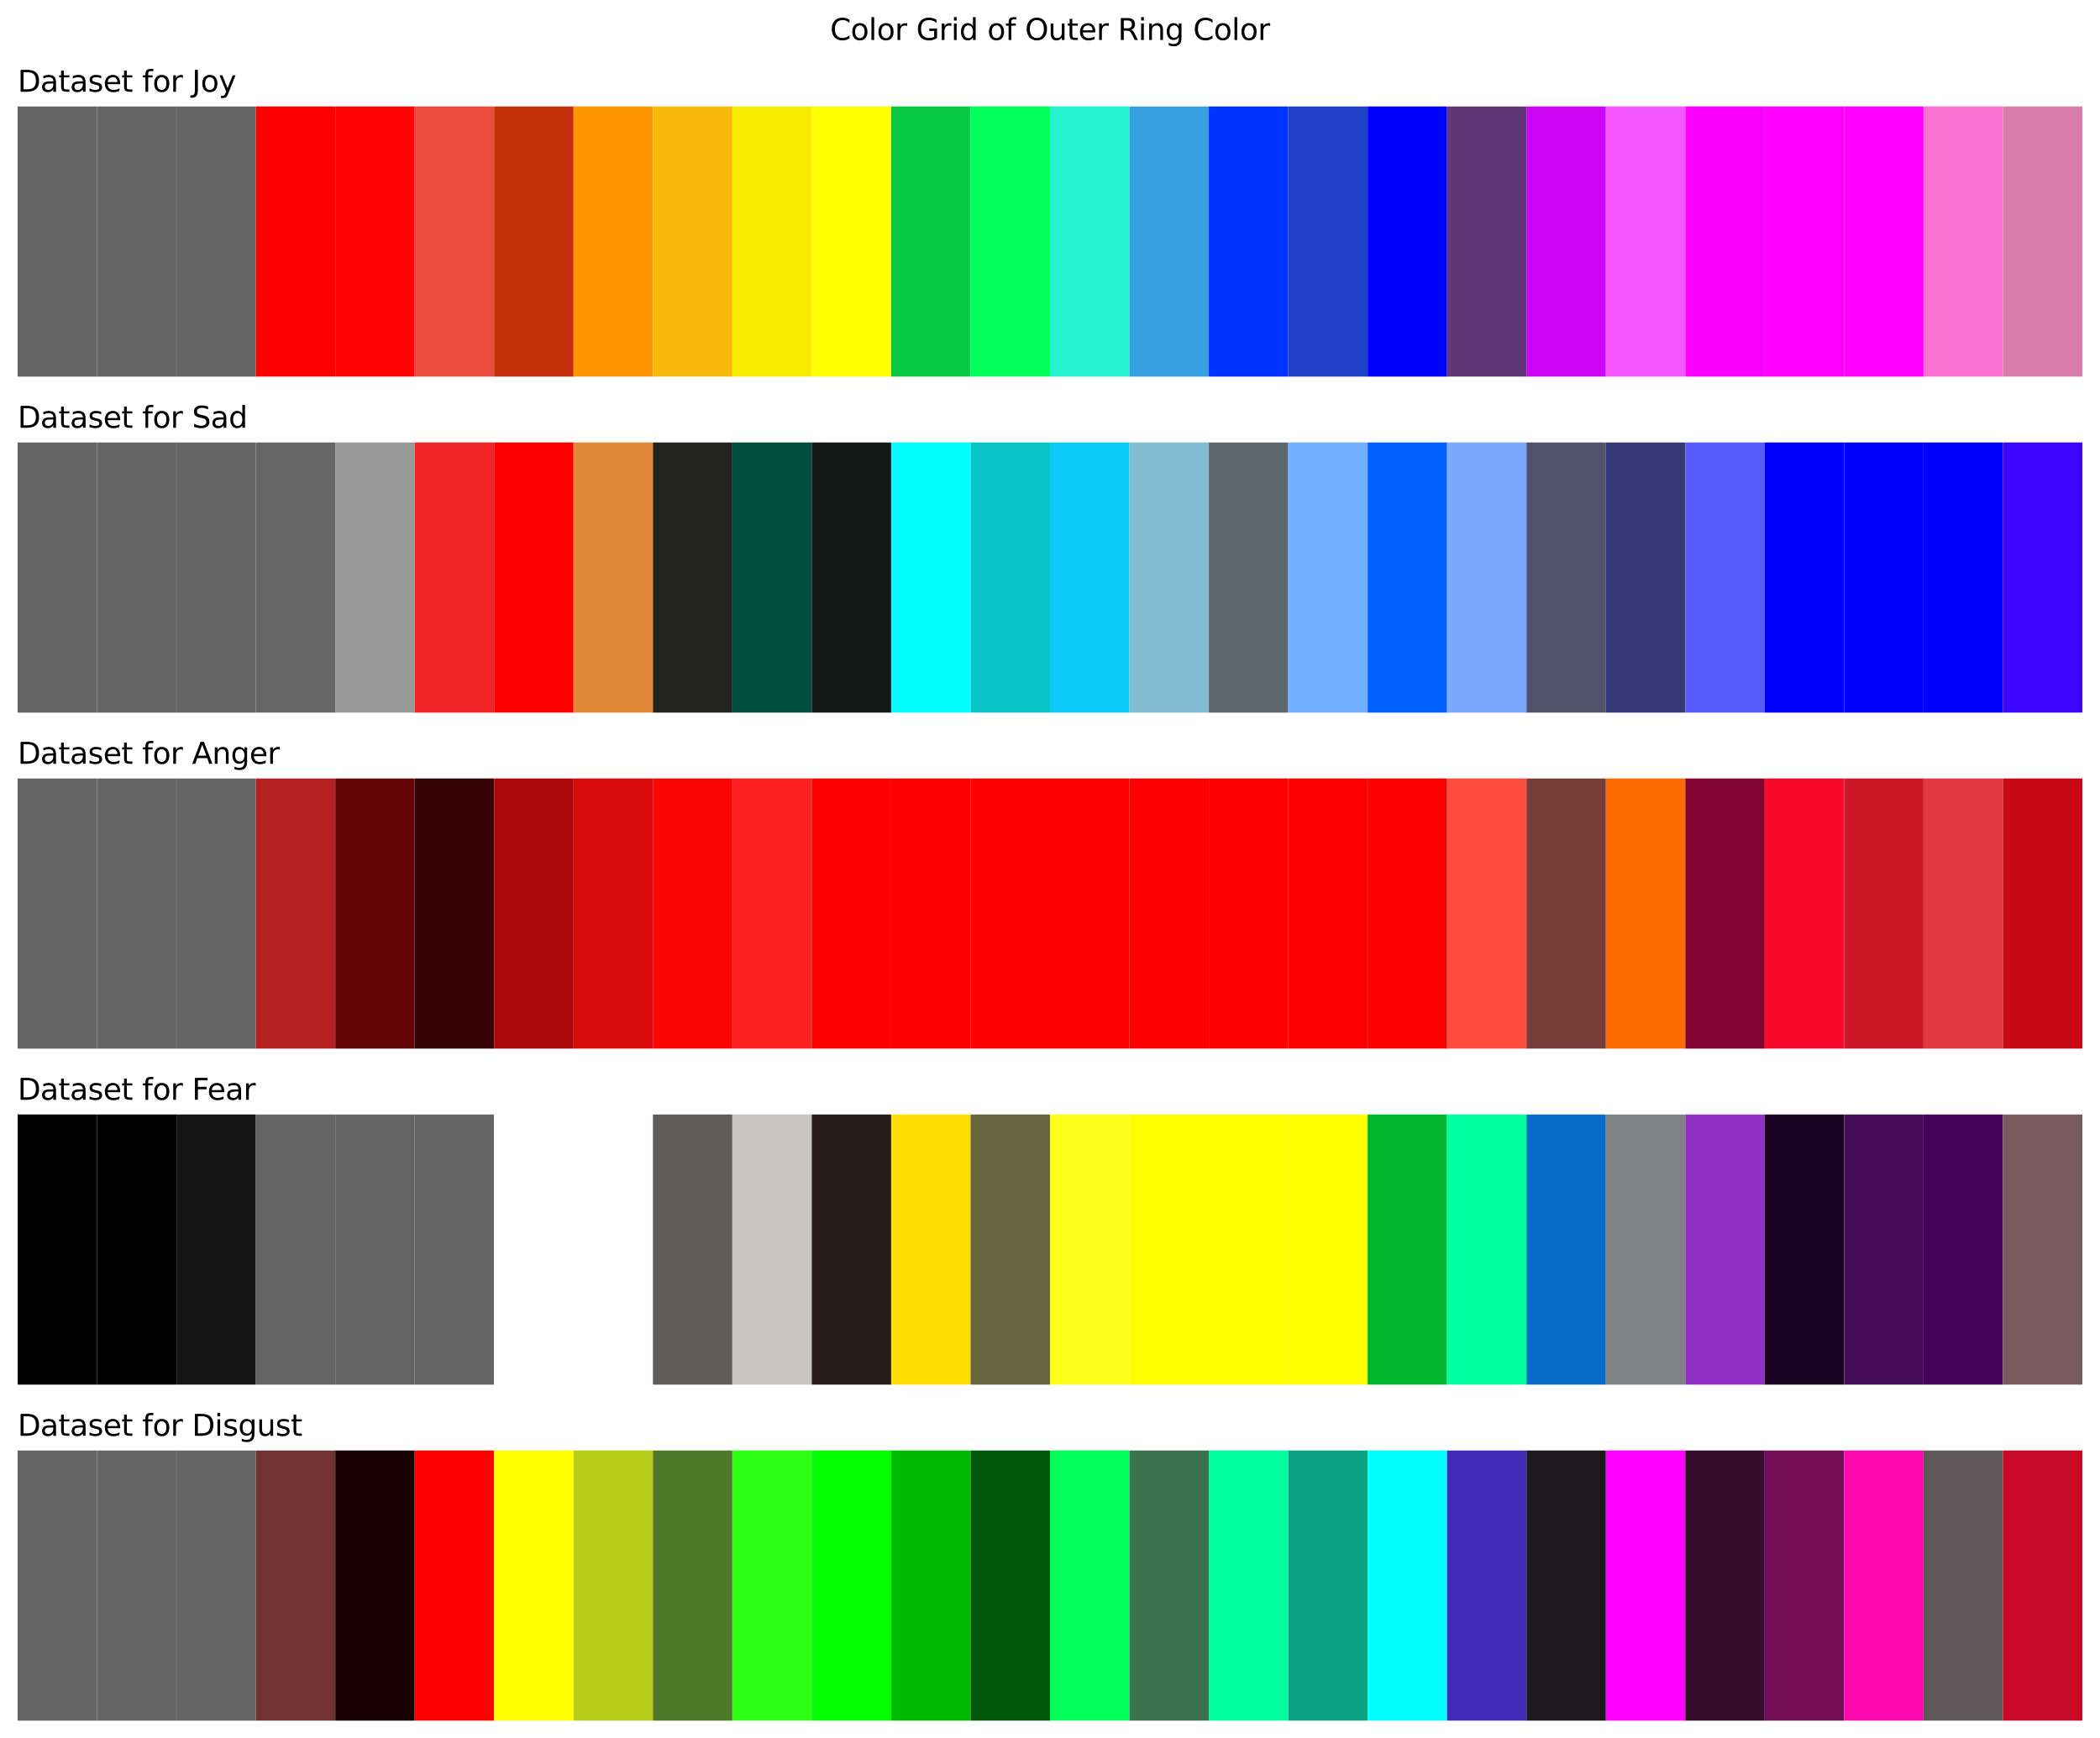 <?xml version="1.0" encoding="utf-8" standalone="no"?>
<!DOCTYPE svg PUBLIC "-//W3C//DTD SVG 1.1//EN"
  "http://www.w3.org/Graphics/SVG/1.1/DTD/svg11.dtd">
<svg xmlns:xlink="http://www.w3.org/1999/xlink" width="856.8pt" height="709.2pt" viewBox="0 0 856.8 709.2" xmlns="http://www.w3.org/2000/svg" version="1.1">
 <defs>
  <style type="text/css">*{stroke-linejoin: round; stroke-linecap: butt}</style>
 </defs>
 <g id="figure_1">
  <g id="patch_1">
   <path d="M 0 709.2 
L 856.8 709.2 
L 856.8 0 
L 0 0 
z
" style="fill: #ffffff"/>
  </g>
  <g id="axes_1">
   <g id="patch_2">
    <path d="M 7.2 153.648 
L 39.6 153.648 
L 39.6 43.44 
L 7.2 43.44 
z
" clip-path="url(#p6f4f83f250)" style="fill: #646464"/>
   </g>
   <g id="patch_3">
    <path d="M 39.6 153.648 
L 72 153.648 
L 72 43.44 
L 39.6 43.44 
z
" clip-path="url(#p6f4f83f250)" style="fill: #646464"/>
   </g>
   <g id="patch_4">
    <path d="M 72 153.648 
L 104.4 153.648 
L 104.4 43.44 
L 72 43.44 
z
" clip-path="url(#p6f4f83f250)" style="fill: #646464"/>
   </g>
   <g id="patch_5">
    <path d="M 104.4 153.648 
L 136.8 153.648 
L 136.8 43.44 
L 104.4 43.44 
z
" clip-path="url(#p6f4f83f250)" style="fill: #ff0000"/>
   </g>
   <g id="patch_6">
    <path d="M 136.8 153.648 
L 169.2 153.648 
L 169.2 43.44 
L 136.8 43.44 
z
" clip-path="url(#p6f4f83f250)" style="fill: #ff0505"/>
   </g>
   <g id="patch_7">
    <path d="M 169.2 153.648 
L 201.6 153.648 
L 201.6 43.44 
L 169.2 43.44 
z
" clip-path="url(#p6f4f83f250)" style="fill: #eb4d3d"/>
   </g>
   <g id="patch_8">
    <path d="M 201.6 153.648 
L 234 153.648 
L 234 43.44 
L 201.6 43.44 
z
" clip-path="url(#p6f4f83f250)" style="fill: #c22f0a"/>
   </g>
   <g id="patch_9">
    <path d="M 234 153.648 
L 266.4 153.648 
L 266.4 43.44 
L 234 43.44 
z
" clip-path="url(#p6f4f83f250)" style="fill: #ff9500"/>
   </g>
   <g id="patch_10">
    <path d="M 266.4 153.648 
L 298.8 153.648 
L 298.8 43.44 
L 266.4 43.44 
z
" clip-path="url(#p6f4f83f250)" style="fill: #f9b90b"/>
   </g>
   <g id="patch_11">
    <path d="M 298.8 153.648 
L 331.2 153.648 
L 331.2 43.44 
L 298.8 43.44 
z
" clip-path="url(#p6f4f83f250)" style="fill: #f5ec00"/>
   </g>
   <g id="patch_12">
    <path d="M 331.2 153.648 
L 363.6 153.648 
L 363.6 43.44 
L 331.2 43.44 
z
" clip-path="url(#p6f4f83f250)" style="fill: #ffff00"/>
   </g>
   <g id="patch_13">
    <path d="M 363.6 153.648 
L 396 153.648 
L 396 43.44 
L 363.6 43.44 
z
" clip-path="url(#p6f4f83f250)" style="fill: #09c842"/>
   </g>
   <g id="patch_14">
    <path d="M 396 153.648 
L 428.4 153.648 
L 428.4 43.44 
L 396 43.44 
z
" clip-path="url(#p6f4f83f250)" style="fill: #00ff59"/>
   </g>
   <g id="patch_15">
    <path d="M 428.4 153.648 
L 460.8 153.648 
L 460.8 43.44 
L 428.4 43.44 
z
" clip-path="url(#p6f4f83f250)" style="fill: #26f2d0"/>
   </g>
   <g id="patch_16">
    <path d="M 460.8 153.648 
L 493.2 153.648 
L 493.2 43.44 
L 460.8 43.44 
z
" clip-path="url(#p6f4f83f250)" style="fill: #37a0e1"/>
   </g>
   <g id="patch_17">
    <path d="M 493.2 153.648 
L 525.6 153.648 
L 525.6 43.44 
L 493.2 43.44 
z
" clip-path="url(#p6f4f83f250)" style="fill: #0033ff"/>
   </g>
   <g id="patch_18">
    <path d="M 525.6 153.648 
L 558 153.648 
L 558 43.44 
L 525.6 43.44 
z
" clip-path="url(#p6f4f83f250)" style="fill: #1f40c7"/>
   </g>
   <g id="patch_19">
    <path d="M 558 153.648 
L 590.4 153.648 
L 590.4 43.44 
L 558 43.44 
z
" clip-path="url(#p6f4f83f250)" style="fill: #0000ff"/>
   </g>
   <g id="patch_20">
    <path d="M 590.4 153.648 
L 622.8 153.648 
L 622.8 43.44 
L 590.4 43.44 
z
" clip-path="url(#p6f4f83f250)" style="fill: #603777"/>
   </g>
   <g id="patch_21">
    <path d="M 622.8 153.648 
L 655.2 153.648 
L 655.2 43.44 
L 622.8 43.44 
z
" clip-path="url(#p6f4f83f250)" style="fill: #cc06f4"/>
   </g>
   <g id="patch_22">
    <path d="M 655.2 153.648 
L 687.6 153.648 
L 687.6 43.44 
L 655.2 43.44 
z
" clip-path="url(#p6f4f83f250)" style="fill: #f457ff"/>
   </g>
   <g id="patch_23">
    <path d="M 687.6 153.648 
L 720 153.648 
L 720 43.44 
L 687.6 43.44 
z
" clip-path="url(#p6f4f83f250)" style="fill: #fb00ff"/>
   </g>
   <g id="patch_24">
    <path d="M 720 153.648 
L 752.4 153.648 
L 752.4 43.44 
L 720 43.44 
z
" clip-path="url(#p6f4f83f250)" style="fill: #ff00ff"/>
   </g>
   <g id="patch_25">
    <path d="M 752.4 153.648 
L 784.8 153.648 
L 784.8 43.44 
L 752.4 43.44 
z
" clip-path="url(#p6f4f83f250)" style="fill: #ff00ff"/>
   </g>
   <g id="patch_26">
    <path d="M 784.8 153.648 
L 817.2 153.648 
L 817.2 43.44 
L 784.8 43.44 
z
" clip-path="url(#p6f4f83f250)" style="fill: #fd72d1"/>
   </g>
   <g id="patch_27">
    <path d="M 817.2 153.648 
L 849.6 153.648 
L 849.6 43.44 
L 817.2 43.44 
z
" clip-path="url(#p6f4f83f250)" style="fill: #d97eab"/>
   </g>
   <g id="text_1">
    <!-- Dataset for Joy -->
    <g transform="translate(7.2 37.44) scale(0.12 -0.12)">
     <defs>
      <path id="DejaVuSans-44" d="M 1259 4147 
L 1259 519 
L 2022 519 
Q 2988 519 3436 956 
Q 3884 1394 3884 2338 
Q 3884 3275 3436 3711 
Q 2988 4147 2022 4147 
L 1259 4147 
z
M 628 4666 
L 1925 4666 
Q 3281 4666 3915 4102 
Q 4550 3538 4550 2338 
Q 4550 1131 3912 565 
Q 3275 0 1925 0 
L 628 0 
L 628 4666 
z
" transform="scale(0.016)"/>
      <path id="DejaVuSans-61" d="M 2194 1759 
Q 1497 1759 1228 1600 
Q 959 1441 959 1056 
Q 959 750 1161 570 
Q 1363 391 1709 391 
Q 2188 391 2477 730 
Q 2766 1069 2766 1631 
L 2766 1759 
L 2194 1759 
z
M 3341 1997 
L 3341 0 
L 2766 0 
L 2766 531 
Q 2569 213 2275 61 
Q 1981 -91 1556 -91 
Q 1019 -91 701 211 
Q 384 513 384 1019 
Q 384 1609 779 1909 
Q 1175 2209 1959 2209 
L 2766 2209 
L 2766 2266 
Q 2766 2663 2505 2880 
Q 2244 3097 1772 3097 
Q 1472 3097 1187 3025 
Q 903 2953 641 2809 
L 641 3341 
Q 956 3463 1253 3523 
Q 1550 3584 1831 3584 
Q 2591 3584 2966 3190 
Q 3341 2797 3341 1997 
z
" transform="scale(0.016)"/>
      <path id="DejaVuSans-74" d="M 1172 4494 
L 1172 3500 
L 2356 3500 
L 2356 3053 
L 1172 3053 
L 1172 1153 
Q 1172 725 1289 603 
Q 1406 481 1766 481 
L 2356 481 
L 2356 0 
L 1766 0 
Q 1100 0 847 248 
Q 594 497 594 1153 
L 594 3053 
L 172 3053 
L 172 3500 
L 594 3500 
L 594 4494 
L 1172 4494 
z
" transform="scale(0.016)"/>
      <path id="DejaVuSans-73" d="M 2834 3397 
L 2834 2853 
Q 2591 2978 2328 3040 
Q 2066 3103 1784 3103 
Q 1356 3103 1142 2972 
Q 928 2841 928 2578 
Q 928 2378 1081 2264 
Q 1234 2150 1697 2047 
L 1894 2003 
Q 2506 1872 2764 1633 
Q 3022 1394 3022 966 
Q 3022 478 2636 193 
Q 2250 -91 1575 -91 
Q 1294 -91 989 -36 
Q 684 19 347 128 
L 347 722 
Q 666 556 975 473 
Q 1284 391 1588 391 
Q 1994 391 2212 530 
Q 2431 669 2431 922 
Q 2431 1156 2273 1281 
Q 2116 1406 1581 1522 
L 1381 1569 
Q 847 1681 609 1914 
Q 372 2147 372 2553 
Q 372 3047 722 3315 
Q 1072 3584 1716 3584 
Q 2034 3584 2315 3537 
Q 2597 3491 2834 3397 
z
" transform="scale(0.016)"/>
      <path id="DejaVuSans-65" d="M 3597 1894 
L 3597 1613 
L 953 1613 
Q 991 1019 1311 708 
Q 1631 397 2203 397 
Q 2534 397 2845 478 
Q 3156 559 3463 722 
L 3463 178 
Q 3153 47 2828 -22 
Q 2503 -91 2169 -91 
Q 1331 -91 842 396 
Q 353 884 353 1716 
Q 353 2575 817 3079 
Q 1281 3584 2069 3584 
Q 2775 3584 3186 3129 
Q 3597 2675 3597 1894 
z
M 3022 2063 
Q 3016 2534 2758 2815 
Q 2500 3097 2075 3097 
Q 1594 3097 1305 2825 
Q 1016 2553 972 2059 
L 3022 2063 
z
" transform="scale(0.016)"/>
      <path id="DejaVuSans-20" transform="scale(0.016)"/>
      <path id="DejaVuSans-66" d="M 2375 4863 
L 2375 4384 
L 1825 4384 
Q 1516 4384 1395 4259 
Q 1275 4134 1275 3809 
L 1275 3500 
L 2222 3500 
L 2222 3053 
L 1275 3053 
L 1275 0 
L 697 0 
L 697 3053 
L 147 3053 
L 147 3500 
L 697 3500 
L 697 3744 
Q 697 4328 969 4595 
Q 1241 4863 1831 4863 
L 2375 4863 
z
" transform="scale(0.016)"/>
      <path id="DejaVuSans-6f" d="M 1959 3097 
Q 1497 3097 1228 2736 
Q 959 2375 959 1747 
Q 959 1119 1226 758 
Q 1494 397 1959 397 
Q 2419 397 2687 759 
Q 2956 1122 2956 1747 
Q 2956 2369 2687 2733 
Q 2419 3097 1959 3097 
z
M 1959 3584 
Q 2709 3584 3137 3096 
Q 3566 2609 3566 1747 
Q 3566 888 3137 398 
Q 2709 -91 1959 -91 
Q 1206 -91 779 398 
Q 353 888 353 1747 
Q 353 2609 779 3096 
Q 1206 3584 1959 3584 
z
" transform="scale(0.016)"/>
      <path id="DejaVuSans-72" d="M 2631 2963 
Q 2534 3019 2420 3045 
Q 2306 3072 2169 3072 
Q 1681 3072 1420 2755 
Q 1159 2438 1159 1844 
L 1159 0 
L 581 0 
L 581 3500 
L 1159 3500 
L 1159 2956 
Q 1341 3275 1631 3429 
Q 1922 3584 2338 3584 
Q 2397 3584 2469 3576 
Q 2541 3569 2628 3553 
L 2631 2963 
z
" transform="scale(0.016)"/>
      <path id="DejaVuSans-4a" d="M 628 4666 
L 1259 4666 
L 1259 325 
Q 1259 -519 939 -900 
Q 619 -1281 -91 -1281 
L -331 -1281 
L -331 -750 
L -134 -750 
Q 284 -750 456 -515 
Q 628 -281 628 325 
L 628 4666 
z
" transform="scale(0.016)"/>
      <path id="DejaVuSans-79" d="M 2059 -325 
Q 1816 -950 1584 -1140 
Q 1353 -1331 966 -1331 
L 506 -1331 
L 506 -850 
L 844 -850 
Q 1081 -850 1212 -737 
Q 1344 -625 1503 -206 
L 1606 56 
L 191 3500 
L 800 3500 
L 1894 763 
L 2988 3500 
L 3597 3500 
L 2059 -325 
z
" transform="scale(0.016)"/>
     </defs>
     <use xlink:href="#DejaVuSans-44"/>
     <use xlink:href="#DejaVuSans-61" transform="translate(77.002 0)"/>
     <use xlink:href="#DejaVuSans-74" transform="translate(138.281 0)"/>
     <use xlink:href="#DejaVuSans-61" transform="translate(177.49 0)"/>
     <use xlink:href="#DejaVuSans-73" transform="translate(238.77 0)"/>
     <use xlink:href="#DejaVuSans-65" transform="translate(290.869 0)"/>
     <use xlink:href="#DejaVuSans-74" transform="translate(352.393 0)"/>
     <use xlink:href="#DejaVuSans-20" transform="translate(391.602 0)"/>
     <use xlink:href="#DejaVuSans-66" transform="translate(423.389 0)"/>
     <use xlink:href="#DejaVuSans-6f" transform="translate(458.594 0)"/>
     <use xlink:href="#DejaVuSans-72" transform="translate(519.775 0)"/>
     <use xlink:href="#DejaVuSans-20" transform="translate(560.889 0)"/>
     <use xlink:href="#DejaVuSans-4a" transform="translate(592.676 0)"/>
     <use xlink:href="#DejaVuSans-6f" transform="translate(622.168 0)"/>
     <use xlink:href="#DejaVuSans-79" transform="translate(683.35 0)"/>
    </g>
   </g>
  </g>
  <g id="axes_2">
   <g id="patch_28">
    <path d="M 7.2 290.736 
L 39.6 290.736 
L 39.6 180.528 
L 7.2 180.528 
z
" clip-path="url(#p9d88324630)" style="fill: #646464"/>
   </g>
   <g id="patch_29">
    <path d="M 39.6 290.736 
L 72 290.736 
L 72 180.528 
L 39.6 180.528 
z
" clip-path="url(#p9d88324630)" style="fill: #646464"/>
   </g>
   <g id="patch_30">
    <path d="M 72 290.736 
L 104.4 290.736 
L 104.4 180.528 
L 72 180.528 
z
" clip-path="url(#p9d88324630)" style="fill: #646464"/>
   </g>
   <g id="patch_31">
    <path d="M 104.4 290.736 
L 136.8 290.736 
L 136.8 180.528 
L 104.4 180.528 
z
" clip-path="url(#p9d88324630)" style="fill: #666666"/>
   </g>
   <g id="patch_32">
    <path d="M 136.8 290.736 
L 169.2 290.736 
L 169.2 180.528 
L 136.8 180.528 
z
" clip-path="url(#p9d88324630)" style="fill: #999999"/>
   </g>
   <g id="patch_33">
    <path d="M 169.2 290.736 
L 201.6 290.736 
L 201.6 180.528 
L 169.2 180.528 
z
" clip-path="url(#p9d88324630)" style="fill: #f22626"/>
   </g>
   <g id="patch_34">
    <path d="M 201.6 290.736 
L 234 290.736 
L 234 180.528 
L 201.6 180.528 
z
" clip-path="url(#p9d88324630)" style="fill: #ff0000"/>
   </g>
   <g id="patch_35">
    <path d="M 234 290.736 
L 266.4 290.736 
L 266.4 180.528 
L 234 180.528 
z
" clip-path="url(#p9d88324630)" style="fill: #e18937"/>
   </g>
   <g id="patch_36">
    <path d="M 266.4 290.736 
L 298.8 290.736 
L 298.8 180.528 
L 266.4 180.528 
z
" clip-path="url(#p9d88324630)" style="fill: #24241e"/>
   </g>
   <g id="patch_37">
    <path d="M 298.8 290.736 
L 331.2 290.736 
L 331.2 180.528 
L 298.8 180.528 
z
" clip-path="url(#p9d88324630)" style="fill: #004d3d"/>
   </g>
   <g id="patch_38">
    <path d="M 331.2 290.736 
L 363.6 290.736 
L 363.6 180.528 
L 331.2 180.528 
z
" clip-path="url(#p9d88324630)" style="fill: #161717"/>
   </g>
   <g id="patch_39">
    <path d="M 363.6 290.736 
L 396 290.736 
L 396 180.528 
L 363.6 180.528 
z
" clip-path="url(#p9d88324630)" style="fill: #00ffff"/>
   </g>
   <g id="patch_40">
    <path d="M 396 290.736 
L 428.4 290.736 
L 428.4 180.528 
L 396 180.528 
z
" clip-path="url(#p9d88324630)" style="fill: #09c5c8"/>
   </g>
   <g id="patch_41">
    <path d="M 428.4 290.736 
L 460.8 290.736 
L 460.8 180.528 
L 428.4 180.528 
z
" clip-path="url(#p9d88324630)" style="fill: #0bc9f9"/>
   </g>
   <g id="patch_42">
    <path d="M 460.8 290.736 
L 493.2 290.736 
L 493.2 180.528 
L 460.8 180.528 
z
" clip-path="url(#p9d88324630)" style="fill: #81bed4"/>
   </g>
   <g id="patch_43">
    <path d="M 493.2 290.736 
L 525.6 290.736 
L 525.6 180.528 
L 493.2 180.528 
z
" clip-path="url(#p9d88324630)" style="fill: #5d666f"/>
   </g>
   <g id="patch_44">
    <path d="M 525.6 290.736 
L 558 290.736 
L 558 180.528 
L 525.6 180.528 
z
" clip-path="url(#p9d88324630)" style="fill: #72aefd"/>
   </g>
   <g id="patch_45">
    <path d="M 558 290.736 
L 590.4 290.736 
L 590.4 180.528 
L 558 180.528 
z
" clip-path="url(#p9d88324630)" style="fill: #0061fe"/>
   </g>
   <g id="patch_46">
    <path d="M 590.4 290.736 
L 622.8 290.736 
L 622.8 180.528 
L 590.4 180.528 
z
" clip-path="url(#p9d88324630)" style="fill: #7ca7fe"/>
   </g>
   <g id="patch_47">
    <path d="M 622.8 290.736 
L 655.2 290.736 
L 655.2 180.528 
L 622.8 180.528 
z
" clip-path="url(#p9d88324630)" style="fill: #51536c"/>
   </g>
   <g id="patch_48">
    <path d="M 655.2 290.736 
L 687.6 290.736 
L 687.6 180.528 
L 655.2 180.528 
z
" clip-path="url(#p9d88324630)" style="fill: #373977"/>
   </g>
   <g id="patch_49">
    <path d="M 687.6 290.736 
L 720 290.736 
L 720 180.528 
L 687.6 180.528 
z
" clip-path="url(#p9d88324630)" style="fill: #575cff"/>
   </g>
   <g id="patch_50">
    <path d="M 720 290.736 
L 752.4 290.736 
L 752.4 180.528 
L 720 180.528 
z
" clip-path="url(#p9d88324630)" style="fill: #0000ff"/>
   </g>
   <g id="patch_51">
    <path d="M 752.4 290.736 
L 784.8 290.736 
L 784.8 180.528 
L 752.4 180.528 
z
" clip-path="url(#p9d88324630)" style="fill: #0000ff"/>
   </g>
   <g id="patch_52">
    <path d="M 784.8 290.736 
L 817.2 290.736 
L 817.2 180.528 
L 784.8 180.528 
z
" clip-path="url(#p9d88324630)" style="fill: #0000ff"/>
   </g>
   <g id="patch_53">
    <path d="M 817.2 290.736 
L 849.6 290.736 
L 849.6 180.528 
L 817.2 180.528 
z
" clip-path="url(#p9d88324630)" style="fill: #3b05ff"/>
   </g>
   <g id="text_2">
    <!-- Dataset for Sad -->
    <g transform="translate(7.2 174.528) scale(0.12 -0.12)">
     <defs>
      <path id="DejaVuSans-53" d="M 3425 4513 
L 3425 3897 
Q 3066 4069 2747 4153 
Q 2428 4238 2131 4238 
Q 1616 4238 1336 4038 
Q 1056 3838 1056 3469 
Q 1056 3159 1242 3001 
Q 1428 2844 1947 2747 
L 2328 2669 
Q 3034 2534 3370 2195 
Q 3706 1856 3706 1288 
Q 3706 609 3251 259 
Q 2797 -91 1919 -91 
Q 1588 -91 1214 -16 
Q 841 59 441 206 
L 441 856 
Q 825 641 1194 531 
Q 1563 422 1919 422 
Q 2459 422 2753 634 
Q 3047 847 3047 1241 
Q 3047 1584 2836 1778 
Q 2625 1972 2144 2069 
L 1759 2144 
Q 1053 2284 737 2584 
Q 422 2884 422 3419 
Q 422 4038 858 4394 
Q 1294 4750 2059 4750 
Q 2388 4750 2728 4690 
Q 3069 4631 3425 4513 
z
" transform="scale(0.016)"/>
      <path id="DejaVuSans-64" d="M 2906 2969 
L 2906 4863 
L 3481 4863 
L 3481 0 
L 2906 0 
L 2906 525 
Q 2725 213 2448 61 
Q 2172 -91 1784 -91 
Q 1150 -91 751 415 
Q 353 922 353 1747 
Q 353 2572 751 3078 
Q 1150 3584 1784 3584 
Q 2172 3584 2448 3432 
Q 2725 3281 2906 2969 
z
M 947 1747 
Q 947 1113 1208 752 
Q 1469 391 1925 391 
Q 2381 391 2643 752 
Q 2906 1113 2906 1747 
Q 2906 2381 2643 2742 
Q 2381 3103 1925 3103 
Q 1469 3103 1208 2742 
Q 947 2381 947 1747 
z
" transform="scale(0.016)"/>
     </defs>
     <use xlink:href="#DejaVuSans-44"/>
     <use xlink:href="#DejaVuSans-61" transform="translate(77.002 0)"/>
     <use xlink:href="#DejaVuSans-74" transform="translate(138.281 0)"/>
     <use xlink:href="#DejaVuSans-61" transform="translate(177.49 0)"/>
     <use xlink:href="#DejaVuSans-73" transform="translate(238.77 0)"/>
     <use xlink:href="#DejaVuSans-65" transform="translate(290.869 0)"/>
     <use xlink:href="#DejaVuSans-74" transform="translate(352.393 0)"/>
     <use xlink:href="#DejaVuSans-20" transform="translate(391.602 0)"/>
     <use xlink:href="#DejaVuSans-66" transform="translate(423.389 0)"/>
     <use xlink:href="#DejaVuSans-6f" transform="translate(458.594 0)"/>
     <use xlink:href="#DejaVuSans-72" transform="translate(519.775 0)"/>
     <use xlink:href="#DejaVuSans-20" transform="translate(560.889 0)"/>
     <use xlink:href="#DejaVuSans-53" transform="translate(592.676 0)"/>
     <use xlink:href="#DejaVuSans-61" transform="translate(656.152 0)"/>
     <use xlink:href="#DejaVuSans-64" transform="translate(717.432 0)"/>
    </g>
   </g>
  </g>
  <g id="axes_3">
   <g id="patch_54">
    <path d="M 7.2 427.824 
L 39.6 427.824 
L 39.6 317.616 
L 7.2 317.616 
z
" clip-path="url(#p4d76d1b8a8)" style="fill: #646464"/>
   </g>
   <g id="patch_55">
    <path d="M 39.6 427.824 
L 72 427.824 
L 72 317.616 
L 39.6 317.616 
z
" clip-path="url(#p4d76d1b8a8)" style="fill: #646464"/>
   </g>
   <g id="patch_56">
    <path d="M 72 427.824 
L 104.4 427.824 
L 104.4 317.616 
L 72 317.616 
z
" clip-path="url(#p4d76d1b8a8)" style="fill: #646464"/>
   </g>
   <g id="patch_57">
    <path d="M 104.4 427.824 
L 136.8 427.824 
L 136.8 317.616 
L 104.4 317.616 
z
" clip-path="url(#p4d76d1b8a8)" style="fill: #b52121"/>
   </g>
   <g id="patch_58">
    <path d="M 136.8 427.824 
L 169.2 427.824 
L 169.2 317.616 
L 136.8 317.616 
z
" clip-path="url(#p4d76d1b8a8)" style="fill: #650606"/>
   </g>
   <g id="patch_59">
    <path d="M 169.2 427.824 
L 201.6 427.824 
L 201.6 317.616 
L 169.2 317.616 
z
" clip-path="url(#p4d76d1b8a8)" style="fill: #350303"/>
   </g>
   <g id="patch_60">
    <path d="M 201.6 427.824 
L 234 427.824 
L 234 317.616 
L 201.6 317.616 
z
" clip-path="url(#p4d76d1b8a8)" style="fill: #aa0909"/>
   </g>
   <g id="patch_61">
    <path d="M 234 427.824 
L 266.4 427.824 
L 266.4 317.616 
L 234 317.616 
z
" clip-path="url(#p4d76d1b8a8)" style="fill: #da0b0b"/>
   </g>
   <g id="patch_62">
    <path d="M 266.4 427.824 
L 298.8 427.824 
L 298.8 317.616 
L 266.4 317.616 
z
" clip-path="url(#p4d76d1b8a8)" style="fill: #fb0404"/>
   </g>
   <g id="patch_63">
    <path d="M 298.8 427.824 
L 331.2 427.824 
L 331.2 317.616 
L 298.8 317.616 
z
" clip-path="url(#p4d76d1b8a8)" style="fill: #fe2020"/>
   </g>
   <g id="patch_64">
    <path d="M 331.2 427.824 
L 363.6 427.824 
L 363.6 317.616 
L 331.2 317.616 
z
" clip-path="url(#p4d76d1b8a8)" style="fill: #ff0000"/>
   </g>
   <g id="patch_65">
    <path d="M 363.6 427.824 
L 396 427.824 
L 396 317.616 
L 363.6 317.616 
z
" clip-path="url(#p4d76d1b8a8)" style="fill: #ff0000"/>
   </g>
   <g id="patch_66">
    <path d="M 396 427.824 
L 428.4 427.824 
L 428.4 317.616 
L 396 317.616 
z
" clip-path="url(#p4d76d1b8a8)" style="fill: #ff0000"/>
   </g>
   <g id="patch_67">
    <path d="M 428.4 427.824 
L 460.8 427.824 
L 460.8 317.616 
L 428.4 317.616 
z
" clip-path="url(#p4d76d1b8a8)" style="fill: #ff0000"/>
   </g>
   <g id="patch_68">
    <path d="M 460.8 427.824 
L 493.2 427.824 
L 493.2 317.616 
L 460.8 317.616 
z
" clip-path="url(#p4d76d1b8a8)" style="fill: #ff0000"/>
   </g>
   <g id="patch_69">
    <path d="M 493.2 427.824 
L 525.6 427.824 
L 525.6 317.616 
L 493.2 317.616 
z
" clip-path="url(#p4d76d1b8a8)" style="fill: #ff0000"/>
   </g>
   <g id="patch_70">
    <path d="M 525.6 427.824 
L 558 427.824 
L 558 317.616 
L 525.6 317.616 
z
" clip-path="url(#p4d76d1b8a8)" style="fill: #ff0000"/>
   </g>
   <g id="patch_71">
    <path d="M 558 427.824 
L 590.4 427.824 
L 590.4 317.616 
L 558 317.616 
z
" clip-path="url(#p4d76d1b8a8)" style="fill: #ff0000"/>
   </g>
   <g id="patch_72">
    <path d="M 590.4 427.824 
L 622.8 427.824 
L 622.8 317.616 
L 590.4 317.616 
z
" clip-path="url(#p4d76d1b8a8)" style="fill: #ff4d3d"/>
   </g>
   <g id="patch_73">
    <path d="M 622.8 427.824 
L 655.2 427.824 
L 655.2 317.616 
L 622.8 317.616 
z
" clip-path="url(#p4d76d1b8a8)" style="fill: #773d37"/>
   </g>
   <g id="patch_74">
    <path d="M 655.2 427.824 
L 687.6 427.824 
L 687.6 317.616 
L 655.2 317.616 
z
" clip-path="url(#p4d76d1b8a8)" style="fill: #ff6a00"/>
   </g>
   <g id="patch_75">
    <path d="M 687.6 427.824 
L 720 427.824 
L 720 317.616 
L 687.6 317.616 
z
" clip-path="url(#p4d76d1b8a8)" style="fill: #82032f"/>
   </g>
   <g id="patch_76">
    <path d="M 720 427.824 
L 752.4 427.824 
L 752.4 317.616 
L 720 317.616 
z
" clip-path="url(#p4d76d1b8a8)" style="fill: #f7082c"/>
   </g>
   <g id="patch_77">
    <path d="M 752.4 427.824 
L 784.8 427.824 
L 784.8 317.616 
L 752.4 317.616 
z
" clip-path="url(#p4d76d1b8a8)" style="fill: #cd182a"/>
   </g>
   <g id="patch_78">
    <path d="M 784.8 427.824 
L 817.2 427.824 
L 817.2 317.616 
L 784.8 317.616 
z
" clip-path="url(#p4d76d1b8a8)" style="fill: #e13740"/>
   </g>
   <g id="patch_79">
    <path d="M 817.2 427.824 
L 849.6 427.824 
L 849.6 317.616 
L 817.2 317.616 
z
" clip-path="url(#p4d76d1b8a8)" style="fill: #c80913"/>
   </g>
   <g id="text_3">
    <!-- Dataset for Anger -->
    <g transform="translate(7.2 311.616) scale(0.12 -0.12)">
     <defs>
      <path id="DejaVuSans-41" d="M 2188 4044 
L 1331 1722 
L 3047 1722 
L 2188 4044 
z
M 1831 4666 
L 2547 4666 
L 4325 0 
L 3669 0 
L 3244 1197 
L 1141 1197 
L 716 0 
L 50 0 
L 1831 4666 
z
" transform="scale(0.016)"/>
      <path id="DejaVuSans-6e" d="M 3513 2113 
L 3513 0 
L 2938 0 
L 2938 2094 
Q 2938 2591 2744 2837 
Q 2550 3084 2163 3084 
Q 1697 3084 1428 2787 
Q 1159 2491 1159 1978 
L 1159 0 
L 581 0 
L 581 3500 
L 1159 3500 
L 1159 2956 
Q 1366 3272 1645 3428 
Q 1925 3584 2291 3584 
Q 2894 3584 3203 3211 
Q 3513 2838 3513 2113 
z
" transform="scale(0.016)"/>
      <path id="DejaVuSans-67" d="M 2906 1791 
Q 2906 2416 2648 2759 
Q 2391 3103 1925 3103 
Q 1463 3103 1205 2759 
Q 947 2416 947 1791 
Q 947 1169 1205 825 
Q 1463 481 1925 481 
Q 2391 481 2648 825 
Q 2906 1169 2906 1791 
z
M 3481 434 
Q 3481 -459 3084 -895 
Q 2688 -1331 1869 -1331 
Q 1566 -1331 1297 -1286 
Q 1028 -1241 775 -1147 
L 775 -588 
Q 1028 -725 1275 -790 
Q 1522 -856 1778 -856 
Q 2344 -856 2625 -561 
Q 2906 -266 2906 331 
L 2906 616 
Q 2728 306 2450 153 
Q 2172 0 1784 0 
Q 1141 0 747 490 
Q 353 981 353 1791 
Q 353 2603 747 3093 
Q 1141 3584 1784 3584 
Q 2172 3584 2450 3431 
Q 2728 3278 2906 2969 
L 2906 3500 
L 3481 3500 
L 3481 434 
z
" transform="scale(0.016)"/>
     </defs>
     <use xlink:href="#DejaVuSans-44"/>
     <use xlink:href="#DejaVuSans-61" transform="translate(77.002 0)"/>
     <use xlink:href="#DejaVuSans-74" transform="translate(138.281 0)"/>
     <use xlink:href="#DejaVuSans-61" transform="translate(177.49 0)"/>
     <use xlink:href="#DejaVuSans-73" transform="translate(238.77 0)"/>
     <use xlink:href="#DejaVuSans-65" transform="translate(290.869 0)"/>
     <use xlink:href="#DejaVuSans-74" transform="translate(352.393 0)"/>
     <use xlink:href="#DejaVuSans-20" transform="translate(391.602 0)"/>
     <use xlink:href="#DejaVuSans-66" transform="translate(423.389 0)"/>
     <use xlink:href="#DejaVuSans-6f" transform="translate(458.594 0)"/>
     <use xlink:href="#DejaVuSans-72" transform="translate(519.775 0)"/>
     <use xlink:href="#DejaVuSans-20" transform="translate(560.889 0)"/>
     <use xlink:href="#DejaVuSans-41" transform="translate(592.676 0)"/>
     <use xlink:href="#DejaVuSans-6e" transform="translate(661.084 0)"/>
     <use xlink:href="#DejaVuSans-67" transform="translate(724.463 0)"/>
     <use xlink:href="#DejaVuSans-65" transform="translate(787.939 0)"/>
     <use xlink:href="#DejaVuSans-72" transform="translate(849.463 0)"/>
    </g>
   </g>
  </g>
  <g id="axes_4">
   <g id="patch_80">
    <path d="M 7.2 564.912 
L 39.6 564.912 
L 39.6 454.704 
L 7.2 454.704 
z
" clip-path="url(#pa63b18149f)"/>
   </g>
   <g id="patch_81">
    <path d="M 39.6 564.912 
L 72 564.912 
L 72 454.704 
L 39.6 454.704 
z
" clip-path="url(#pa63b18149f)"/>
   </g>
   <g id="patch_82">
    <path d="M 72 564.912 
L 104.4 564.912 
L 104.4 454.704 
L 72 454.704 
z
" clip-path="url(#pa63b18149f)" style="fill: #141414"/>
   </g>
   <g id="patch_83">
    <path d="M 104.4 564.912 
L 136.8 564.912 
L 136.8 454.704 
L 104.4 454.704 
z
" clip-path="url(#pa63b18149f)" style="fill: #646464"/>
   </g>
   <g id="patch_84">
    <path d="M 136.8 564.912 
L 169.2 564.912 
L 169.2 454.704 
L 136.8 454.704 
z
" clip-path="url(#pa63b18149f)" style="fill: #646464"/>
   </g>
   <g id="patch_85">
    <path d="M 169.2 564.912 
L 201.6 564.912 
L 201.6 454.704 
L 169.2 454.704 
z
" clip-path="url(#pa63b18149f)" style="fill: #646464"/>
   </g>
   <g id="patch_86">
    <path d="M 201.6 564.912 
L 234 564.912 
L 234 454.704 
L 201.6 454.704 
z
" clip-path="url(#pa63b18149f)" style="fill: #ffffff"/>
   </g>
   <g id="patch_87">
    <path d="M 234 564.912 
L 266.4 564.912 
L 266.4 454.704 
L 234 454.704 
z
" clip-path="url(#pa63b18149f)" style="fill: #ffffff"/>
   </g>
   <g id="patch_88">
    <path d="M 266.4 564.912 
L 298.8 564.912 
L 298.8 454.704 
L 266.4 454.704 
z
" clip-path="url(#pa63b18149f)" style="fill: #615c5c"/>
   </g>
   <g id="patch_89">
    <path d="M 298.8 564.912 
L 331.2 564.912 
L 331.2 454.704 
L 298.8 454.704 
z
" clip-path="url(#pa63b18149f)" style="fill: #c9c5c5"/>
   </g>
   <g id="patch_90">
    <path d="M 331.2 564.912 
L 363.6 564.912 
L 363.6 454.704 
L 331.2 454.704 
z
" clip-path="url(#pa63b18149f)" style="fill: #271b1b"/>
   </g>
   <g id="patch_91">
    <path d="M 363.6 564.912 
L 396 564.912 
L 396 454.704 
L 363.6 454.704 
z
" clip-path="url(#pa63b18149f)" style="fill: #ffdd00"/>
   </g>
   <g id="patch_92">
    <path d="M 396 564.912 
L 428.4 564.912 
L 428.4 454.704 
L 396 454.704 
z
" clip-path="url(#pa63b18149f)" style="fill: #686540"/>
   </g>
   <g id="patch_93">
    <path d="M 428.4 564.912 
L 460.8 564.912 
L 460.8 454.704 
L 428.4 454.704 
z
" clip-path="url(#pa63b18149f)" style="fill: #fffb1a"/>
   </g>
   <g id="patch_94">
    <path d="M 460.8 564.912 
L 493.2 564.912 
L 493.2 454.704 
L 460.8 454.704 
z
" clip-path="url(#pa63b18149f)" style="fill: #ffff00"/>
   </g>
   <g id="patch_95">
    <path d="M 493.2 564.912 
L 525.6 564.912 
L 525.6 454.704 
L 493.2 454.704 
z
" clip-path="url(#pa63b18149f)" style="fill: #ffff00"/>
   </g>
   <g id="patch_96">
    <path d="M 525.6 564.912 
L 558 564.912 
L 558 454.704 
L 525.6 454.704 
z
" clip-path="url(#pa63b18149f)" style="fill: #ffff00"/>
   </g>
   <g id="patch_97">
    <path d="M 558 564.912 
L 590.4 564.912 
L 590.4 454.704 
L 558 454.704 
z
" clip-path="url(#pa63b18149f)" style="fill: #00b82e"/>
   </g>
   <g id="patch_98">
    <path d="M 590.4 564.912 
L 622.8 564.912 
L 622.8 454.704 
L 590.4 454.704 
z
" clip-path="url(#pa63b18149f)" style="fill: #00ff9d"/>
   </g>
   <g id="patch_99">
    <path d="M 622.8 564.912 
L 655.2 564.912 
L 655.2 454.704 
L 622.8 454.704 
z
" clip-path="url(#pa63b18149f)" style="fill: #096cc8"/>
   </g>
   <g id="patch_100">
    <path d="M 655.2 564.912 
L 687.6 564.912 
L 687.6 454.704 
L 655.2 454.704 
z
" clip-path="url(#pa63b18149f)" style="fill: #818283"/>
   </g>
   <g id="patch_101">
    <path d="M 687.6 564.912 
L 720 564.912 
L 720 454.704 
L 687.6 454.704 
z
" clip-path="url(#pa63b18149f)" style="fill: #9031c4"/>
   </g>
   <g id="patch_102">
    <path d="M 720 564.912 
L 752.4 564.912 
L 752.4 454.704 
L 720 454.704 
z
" clip-path="url(#pa63b18149f)" style="fill: #190222"/>
   </g>
   <g id="patch_103">
    <path d="M 752.4 564.912 
L 784.8 564.912 
L 784.8 454.704 
L 752.4 454.704 
z
" clip-path="url(#pa63b18149f)" style="fill: #450d59"/>
   </g>
   <g id="patch_104">
    <path d="M 784.8 564.912 
L 817.2 564.912 
L 817.2 454.704 
L 784.8 454.704 
z
" clip-path="url(#pa63b18149f)" style="fill: #460458"/>
   </g>
   <g id="patch_105">
    <path d="M 817.2 564.912 
L 849.6 564.912 
L 849.6 454.704 
L 817.2 454.704 
z
" clip-path="url(#pa63b18149f)" style="fill: #7a5c5e"/>
   </g>
   <g id="text_4">
    <!-- Dataset for Fear -->
    <g transform="translate(7.2 448.704) scale(0.12 -0.12)">
     <defs>
      <path id="DejaVuSans-46" d="M 628 4666 
L 3309 4666 
L 3309 4134 
L 1259 4134 
L 1259 2759 
L 3109 2759 
L 3109 2228 
L 1259 2228 
L 1259 0 
L 628 0 
L 628 4666 
z
" transform="scale(0.016)"/>
     </defs>
     <use xlink:href="#DejaVuSans-44"/>
     <use xlink:href="#DejaVuSans-61" transform="translate(77.002 0)"/>
     <use xlink:href="#DejaVuSans-74" transform="translate(138.281 0)"/>
     <use xlink:href="#DejaVuSans-61" transform="translate(177.49 0)"/>
     <use xlink:href="#DejaVuSans-73" transform="translate(238.77 0)"/>
     <use xlink:href="#DejaVuSans-65" transform="translate(290.869 0)"/>
     <use xlink:href="#DejaVuSans-74" transform="translate(352.393 0)"/>
     <use xlink:href="#DejaVuSans-20" transform="translate(391.602 0)"/>
     <use xlink:href="#DejaVuSans-66" transform="translate(423.389 0)"/>
     <use xlink:href="#DejaVuSans-6f" transform="translate(458.594 0)"/>
     <use xlink:href="#DejaVuSans-72" transform="translate(519.775 0)"/>
     <use xlink:href="#DejaVuSans-20" transform="translate(560.889 0)"/>
     <use xlink:href="#DejaVuSans-46" transform="translate(592.676 0)"/>
     <use xlink:href="#DejaVuSans-65" transform="translate(644.695 0)"/>
     <use xlink:href="#DejaVuSans-61" transform="translate(706.219 0)"/>
     <use xlink:href="#DejaVuSans-72" transform="translate(767.498 0)"/>
    </g>
   </g>
  </g>
  <g id="axes_5">
   <g id="patch_106">
    <path d="M 7.2 702 
L 39.6 702 
L 39.6 591.792 
L 7.2 591.792 
z
" clip-path="url(#p069733e272)" style="fill: #646464"/>
   </g>
   <g id="patch_107">
    <path d="M 39.6 702 
L 72 702 
L 72 591.792 
L 39.6 591.792 
z
" clip-path="url(#p069733e272)" style="fill: #646464"/>
   </g>
   <g id="patch_108">
    <path d="M 72 702 
L 104.4 702 
L 104.4 591.792 
L 72 591.792 
z
" clip-path="url(#p069733e272)" style="fill: #646464"/>
   </g>
   <g id="patch_109">
    <path d="M 104.4 702 
L 136.8 702 
L 136.8 591.792 
L 104.4 591.792 
z
" clip-path="url(#p069733e272)" style="fill: #713232"/>
   </g>
   <g id="patch_110">
    <path d="M 136.8 702 
L 169.2 702 
L 169.2 591.792 
L 136.8 591.792 
z
" clip-path="url(#p069733e272)" style="fill: #190101"/>
   </g>
   <g id="patch_111">
    <path d="M 169.2 702 
L 201.6 702 
L 201.6 591.792 
L 169.2 591.792 
z
" clip-path="url(#p069733e272)" style="fill: #ff0000"/>
   </g>
   <g id="patch_112">
    <path d="M 201.6 702 
L 234 702 
L 234 591.792 
L 201.6 591.792 
z
" clip-path="url(#p069733e272)" style="fill: #ffff00"/>
   </g>
   <g id="patch_113">
    <path d="M 234 702 
L 266.4 702 
L 266.4 591.792 
L 234 591.792 
z
" clip-path="url(#p069733e272)" style="fill: #b6cb15"/>
   </g>
   <g id="patch_114">
    <path d="M 266.4 702 
L 298.8 702 
L 298.8 591.792 
L 266.4 591.792 
z
" clip-path="url(#p069733e272)" style="fill: #4e7a27"/>
   </g>
   <g id="patch_115">
    <path d="M 298.8 702 
L 331.2 702 
L 331.2 591.792 
L 298.8 591.792 
z
" clip-path="url(#p069733e272)" style="fill: #2cff14"/>
   </g>
   <g id="patch_116">
    <path d="M 331.2 702 
L 363.6 702 
L 363.6 591.792 
L 331.2 591.792 
z
" clip-path="url(#p069733e272)" style="fill: #00ff00"/>
   </g>
   <g id="patch_117">
    <path d="M 363.6 702 
L 396 702 
L 396 591.792 
L 363.6 591.792 
z
" clip-path="url(#p069733e272)" style="fill: #00ba01"/>
   </g>
   <g id="patch_118">
    <path d="M 396 702 
L 428.4 702 
L 428.4 591.792 
L 396 591.792 
z
" clip-path="url(#p069733e272)" style="fill: #04580a"/>
   </g>
   <g id="patch_119">
    <path d="M 428.4 702 
L 460.8 702 
L 460.8 591.792 
L 428.4 591.792 
z
" clip-path="url(#p069733e272)" style="fill: #00ff59"/>
   </g>
   <g id="patch_120">
    <path d="M 460.8 702 
L 493.2 702 
L 493.2 591.792 
L 460.8 591.792 
z
" clip-path="url(#p069733e272)" style="fill: #3a734e"/>
   </g>
   <g id="patch_121">
    <path d="M 493.2 702 
L 525.6 702 
L 525.6 591.792 
L 493.2 591.792 
z
" clip-path="url(#p069733e272)" style="fill: #00ff9d"/>
   </g>
   <g id="patch_122">
    <path d="M 525.6 702 
L 558 702 
L 558 591.792 
L 525.6 591.792 
z
" clip-path="url(#p069733e272)" style="fill: #0ba284"/>
   </g>
   <g id="patch_123">
    <path d="M 558 702 
L 590.4 702 
L 590.4 591.792 
L 558 591.792 
z
" clip-path="url(#p069733e272)" style="fill: #00ffff"/>
   </g>
   <g id="patch_124">
    <path d="M 590.4 702 
L 622.8 702 
L 622.8 591.792 
L 590.4 591.792 
z
" clip-path="url(#p069733e272)" style="fill: #422bb6"/>
   </g>
   <g id="patch_125">
    <path d="M 622.8 702 
L 655.2 702 
L 655.2 591.792 
L 622.8 591.792 
z
" clip-path="url(#p069733e272)" style="fill: #1d191f"/>
   </g>
   <g id="patch_126">
    <path d="M 655.2 702 
L 687.6 702 
L 687.6 591.792 
L 655.2 591.792 
z
" clip-path="url(#p069733e272)" style="fill: #ff00ff"/>
   </g>
   <g id="patch_127">
    <path d="M 687.6 702 
L 720 702 
L 720 591.792 
L 687.6 591.792 
z
" clip-path="url(#p069733e272)" style="fill: #350d2d"/>
   </g>
   <g id="patch_128">
    <path d="M 720 702 
L 752.4 702 
L 752.4 591.792 
L 720 591.792 
z
" clip-path="url(#p069733e272)" style="fill: #730d58"/>
   </g>
   <g id="patch_129">
    <path d="M 752.4 702 
L 784.8 702 
L 784.8 591.792 
L 752.4 591.792 
z
" clip-path="url(#p069733e272)" style="fill: #fd08af"/>
   </g>
   <g id="patch_130">
    <path d="M 784.8 702 
L 817.2 702 
L 817.2 591.792 
L 784.8 591.792 
z
" clip-path="url(#p069733e272)" style="fill: #5f595c"/>
   </g>
   <g id="patch_131">
    <path d="M 817.2 702 
L 849.6 702 
L 849.6 591.792 
L 817.2 591.792 
z
" clip-path="url(#p069733e272)" style="fill: #c80926"/>
   </g>
   <g id="text_5">
    <!-- Dataset for Disgust -->
    <g transform="translate(7.2 585.792) scale(0.12 -0.12)">
     <defs>
      <path id="DejaVuSans-69" d="M 603 3500 
L 1178 3500 
L 1178 0 
L 603 0 
L 603 3500 
z
M 603 4863 
L 1178 4863 
L 1178 4134 
L 603 4134 
L 603 4863 
z
" transform="scale(0.016)"/>
      <path id="DejaVuSans-75" d="M 544 1381 
L 544 3500 
L 1119 3500 
L 1119 1403 
Q 1119 906 1312 657 
Q 1506 409 1894 409 
Q 2359 409 2629 706 
Q 2900 1003 2900 1516 
L 2900 3500 
L 3475 3500 
L 3475 0 
L 2900 0 
L 2900 538 
Q 2691 219 2414 64 
Q 2138 -91 1772 -91 
Q 1169 -91 856 284 
Q 544 659 544 1381 
z
M 1991 3584 
L 1991 3584 
z
" transform="scale(0.016)"/>
     </defs>
     <use xlink:href="#DejaVuSans-44"/>
     <use xlink:href="#DejaVuSans-61" transform="translate(77.002 0)"/>
     <use xlink:href="#DejaVuSans-74" transform="translate(138.281 0)"/>
     <use xlink:href="#DejaVuSans-61" transform="translate(177.49 0)"/>
     <use xlink:href="#DejaVuSans-73" transform="translate(238.77 0)"/>
     <use xlink:href="#DejaVuSans-65" transform="translate(290.869 0)"/>
     <use xlink:href="#DejaVuSans-74" transform="translate(352.393 0)"/>
     <use xlink:href="#DejaVuSans-20" transform="translate(391.602 0)"/>
     <use xlink:href="#DejaVuSans-66" transform="translate(423.389 0)"/>
     <use xlink:href="#DejaVuSans-6f" transform="translate(458.594 0)"/>
     <use xlink:href="#DejaVuSans-72" transform="translate(519.775 0)"/>
     <use xlink:href="#DejaVuSans-20" transform="translate(560.889 0)"/>
     <use xlink:href="#DejaVuSans-44" transform="translate(592.676 0)"/>
     <use xlink:href="#DejaVuSans-69" transform="translate(669.678 0)"/>
     <use xlink:href="#DejaVuSans-73" transform="translate(697.461 0)"/>
     <use xlink:href="#DejaVuSans-67" transform="translate(749.561 0)"/>
     <use xlink:href="#DejaVuSans-75" transform="translate(813.037 0)"/>
     <use xlink:href="#DejaVuSans-73" transform="translate(876.416 0)"/>
     <use xlink:href="#DejaVuSans-74" transform="translate(928.516 0)"/>
    </g>
   </g>
  </g>
  <g id="text_6">
   <!-- Color Grid of Outer Ring Color -->
   <g transform="translate(338.676 16.318) scale(0.12 -0.12)">
    <defs>
     <path id="DejaVuSans-43" d="M 4122 4306 
L 4122 3641 
Q 3803 3938 3442 4084 
Q 3081 4231 2675 4231 
Q 1875 4231 1450 3742 
Q 1025 3253 1025 2328 
Q 1025 1406 1450 917 
Q 1875 428 2675 428 
Q 3081 428 3442 575 
Q 3803 722 4122 1019 
L 4122 359 
Q 3791 134 3420 21 
Q 3050 -91 2638 -91 
Q 1578 -91 968 557 
Q 359 1206 359 2328 
Q 359 3453 968 4101 
Q 1578 4750 2638 4750 
Q 3056 4750 3426 4639 
Q 3797 4528 4122 4306 
z
" transform="scale(0.016)"/>
     <path id="DejaVuSans-6c" d="M 603 4863 
L 1178 4863 
L 1178 0 
L 603 0 
L 603 4863 
z
" transform="scale(0.016)"/>
     <path id="DejaVuSans-47" d="M 3809 666 
L 3809 1919 
L 2778 1919 
L 2778 2438 
L 4434 2438 
L 4434 434 
Q 4069 175 3628 42 
Q 3188 -91 2688 -91 
Q 1594 -91 976 548 
Q 359 1188 359 2328 
Q 359 3472 976 4111 
Q 1594 4750 2688 4750 
Q 3144 4750 3555 4637 
Q 3966 4525 4313 4306 
L 4313 3634 
Q 3963 3931 3569 4081 
Q 3175 4231 2741 4231 
Q 1884 4231 1454 3753 
Q 1025 3275 1025 2328 
Q 1025 1384 1454 906 
Q 1884 428 2741 428 
Q 3075 428 3337 486 
Q 3600 544 3809 666 
z
" transform="scale(0.016)"/>
     <path id="DejaVuSans-4f" d="M 2522 4238 
Q 1834 4238 1429 3725 
Q 1025 3213 1025 2328 
Q 1025 1447 1429 934 
Q 1834 422 2522 422 
Q 3209 422 3611 934 
Q 4013 1447 4013 2328 
Q 4013 3213 3611 3725 
Q 3209 4238 2522 4238 
z
M 2522 4750 
Q 3503 4750 4090 4092 
Q 4678 3434 4678 2328 
Q 4678 1225 4090 567 
Q 3503 -91 2522 -91 
Q 1538 -91 948 565 
Q 359 1222 359 2328 
Q 359 3434 948 4092 
Q 1538 4750 2522 4750 
z
" transform="scale(0.016)"/>
     <path id="DejaVuSans-52" d="M 2841 2188 
Q 3044 2119 3236 1894 
Q 3428 1669 3622 1275 
L 4263 0 
L 3584 0 
L 2988 1197 
Q 2756 1666 2539 1819 
Q 2322 1972 1947 1972 
L 1259 1972 
L 1259 0 
L 628 0 
L 628 4666 
L 2053 4666 
Q 2853 4666 3247 4331 
Q 3641 3997 3641 3322 
Q 3641 2881 3436 2590 
Q 3231 2300 2841 2188 
z
M 1259 4147 
L 1259 2491 
L 2053 2491 
Q 2509 2491 2742 2702 
Q 2975 2913 2975 3322 
Q 2975 3731 2742 3939 
Q 2509 4147 2053 4147 
L 1259 4147 
z
" transform="scale(0.016)"/>
    </defs>
    <use xlink:href="#DejaVuSans-43"/>
    <use xlink:href="#DejaVuSans-6f" transform="translate(69.824 0)"/>
    <use xlink:href="#DejaVuSans-6c" transform="translate(131.006 0)"/>
    <use xlink:href="#DejaVuSans-6f" transform="translate(158.789 0)"/>
    <use xlink:href="#DejaVuSans-72" transform="translate(219.971 0)"/>
    <use xlink:href="#DejaVuSans-20" transform="translate(261.084 0)"/>
    <use xlink:href="#DejaVuSans-47" transform="translate(292.871 0)"/>
    <use xlink:href="#DejaVuSans-72" transform="translate(370.361 0)"/>
    <use xlink:href="#DejaVuSans-69" transform="translate(411.475 0)"/>
    <use xlink:href="#DejaVuSans-64" transform="translate(439.258 0)"/>
    <use xlink:href="#DejaVuSans-20" transform="translate(502.734 0)"/>
    <use xlink:href="#DejaVuSans-6f" transform="translate(534.521 0)"/>
    <use xlink:href="#DejaVuSans-66" transform="translate(595.703 0)"/>
    <use xlink:href="#DejaVuSans-20" transform="translate(630.908 0)"/>
    <use xlink:href="#DejaVuSans-4f" transform="translate(662.695 0)"/>
    <use xlink:href="#DejaVuSans-75" transform="translate(741.406 0)"/>
    <use xlink:href="#DejaVuSans-74" transform="translate(804.785 0)"/>
    <use xlink:href="#DejaVuSans-65" transform="translate(843.994 0)"/>
    <use xlink:href="#DejaVuSans-72" transform="translate(905.518 0)"/>
    <use xlink:href="#DejaVuSans-20" transform="translate(946.631 0)"/>
    <use xlink:href="#DejaVuSans-52" transform="translate(978.418 0)"/>
    <use xlink:href="#DejaVuSans-69" transform="translate(1047.9 0)"/>
    <use xlink:href="#DejaVuSans-6e" transform="translate(1075.684 0)"/>
    <use xlink:href="#DejaVuSans-67" transform="translate(1139.062 0)"/>
    <use xlink:href="#DejaVuSans-20" transform="translate(1202.539 0)"/>
    <use xlink:href="#DejaVuSans-43" transform="translate(1234.326 0)"/>
    <use xlink:href="#DejaVuSans-6f" transform="translate(1304.15 0)"/>
    <use xlink:href="#DejaVuSans-6c" transform="translate(1365.332 0)"/>
    <use xlink:href="#DejaVuSans-6f" transform="translate(1393.115 0)"/>
    <use xlink:href="#DejaVuSans-72" transform="translate(1454.297 0)"/>
   </g>
  </g>
 </g>
 <defs>
  <clipPath id="p6f4f83f250">
   <rect x="7.2" y="43.44" width="842.4" height="110.208"/>
  </clipPath>
  <clipPath id="p9d88324630">
   <rect x="7.2" y="180.528" width="842.4" height="110.208"/>
  </clipPath>
  <clipPath id="p4d76d1b8a8">
   <rect x="7.2" y="317.616" width="842.4" height="110.208"/>
  </clipPath>
  <clipPath id="pa63b18149f">
   <rect x="7.2" y="454.704" width="842.4" height="110.208"/>
  </clipPath>
  <clipPath id="p069733e272">
   <rect x="7.2" y="591.792" width="842.4" height="110.208"/>
  </clipPath>
 </defs>
</svg>
